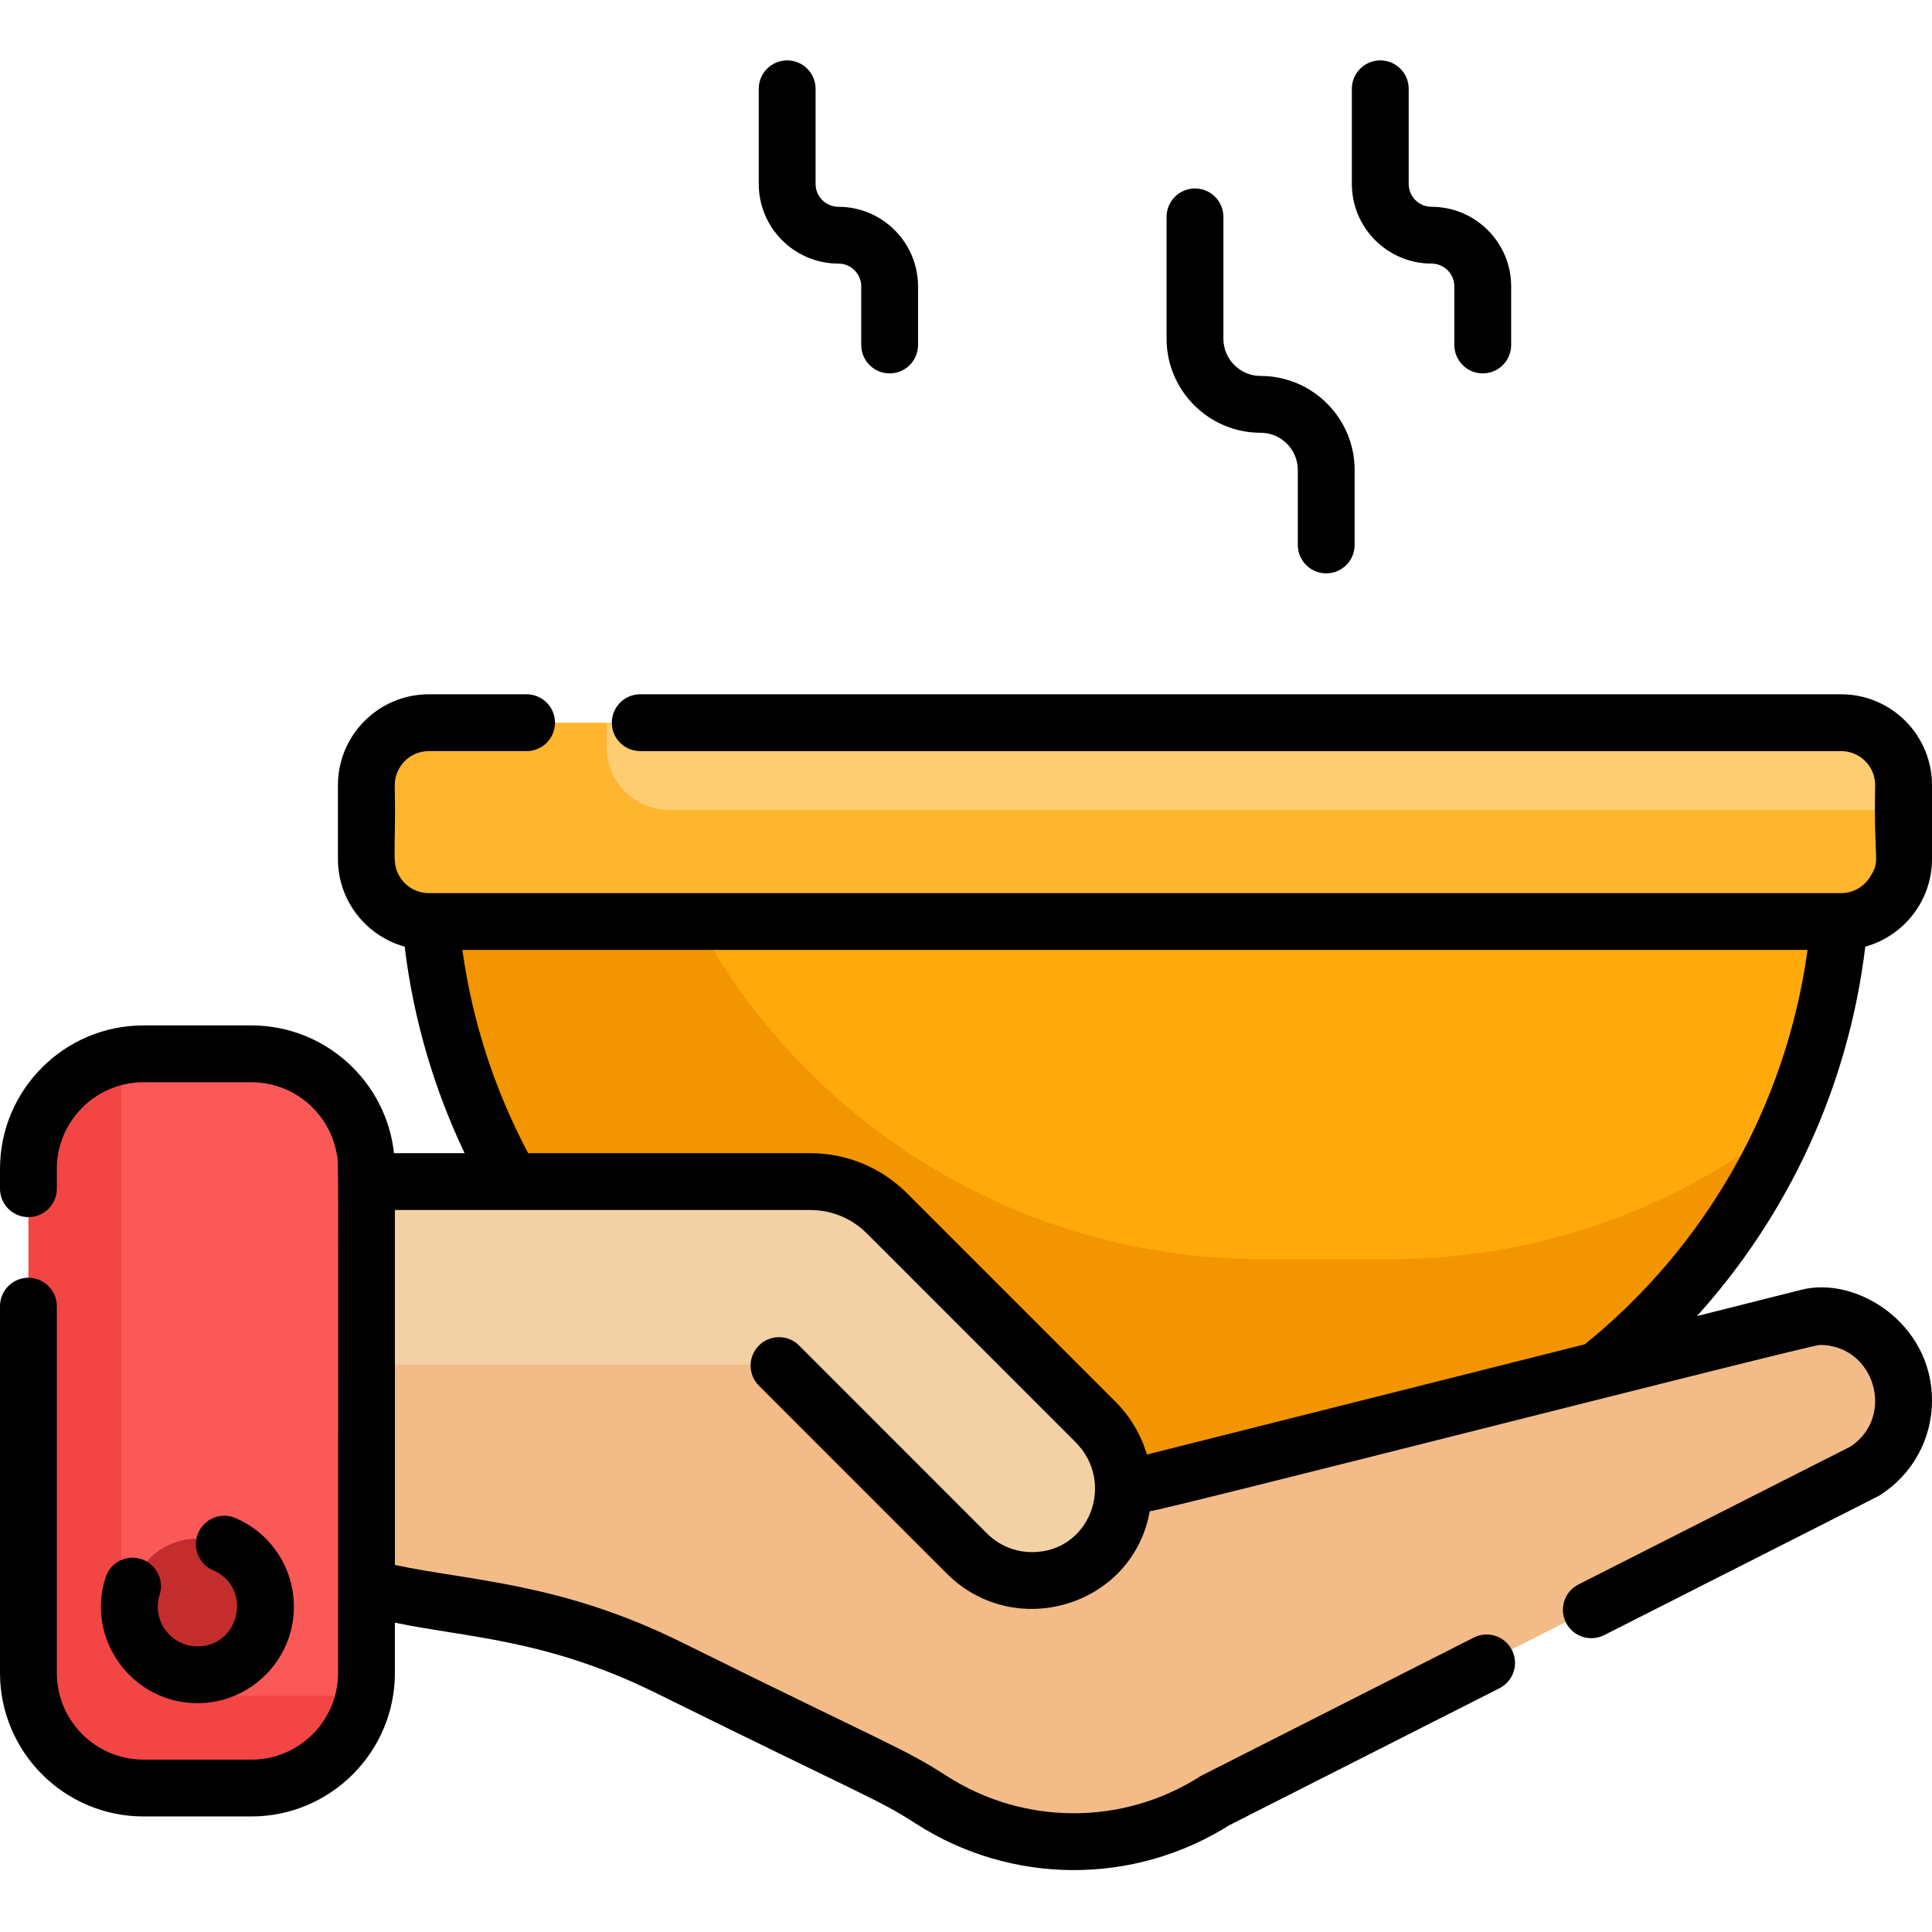 <svg width="78" height="78" viewBox="0 0 78 78" fill="none" xmlns="http://www.w3.org/2000/svg">
<g clip-path="url(#clip0)">
<path d="M74.358 34.933C74.358 38.584 73.605 42.058 72.247 45.21C70.935 48.255 69.057 50.998 66.746 53.307C62.044 58.01 55.547 60.919 48.372 60.919H43.27C28.92 60.919 17.285 49.286 17.285 34.933H74.358Z" fill="#F29500"/>
<path d="M74.358 34.933C74.358 38.584 73.605 42.058 72.247 45.21C67.812 48.733 62.2 50.839 56.093 50.839H50.993C40.215 50.839 30.97 44.279 27.033 34.933H74.358Z" fill="#FFA90B"/>
<path d="M76.853 31.701V34.681C76.853 36.074 75.724 37.205 74.331 37.205H17.313C15.919 37.205 14.789 36.074 14.789 34.681V31.701C14.789 30.306 15.919 29.177 17.313 29.177H74.331C75.724 29.177 76.853 30.306 76.853 31.701Z" fill="#FFB52D"/>
<path d="M76.853 31.701V32.696H27.013C25.62 32.696 24.491 31.567 24.491 30.174V29.177H74.331C75.724 29.177 76.853 30.306 76.853 31.701Z" fill="#FFCD71"/>
<path d="M75.288 59.364L49.012 72.686C45.482 74.933 40.99 74.894 37.516 72.656C35.886 71.605 35.373 71.503 26.798 67.263C22.987 65.398 19.515 64.805 13.857 64.108V47.648H32.622C33.788 47.648 34.904 48.112 35.728 48.936C35.986 49.194 34.017 47.225 44.169 57.375C44.941 58.147 45.323 59.176 45.294 60.195L45.475 60.071L73.017 53.137C76.666 52.676 78.301 57.451 75.288 59.364Z" fill="#F2BB88"/>
<path d="M44.274 62.651C42.826 64.149 40.443 64.172 38.965 62.697L31.948 55.678C31.573 55.303 31.065 55.093 30.535 55.093H13.857V47.648H32.623C33.789 47.648 34.905 48.111 35.729 48.935C35.986 49.193 34.017 47.224 44.169 57.375C45.602 58.807 45.704 61.171 44.274 62.651Z" fill="#F2D1A5"/>
<path d="M14.796 47.192V67.54C14.796 67.829 14.768 68.114 14.718 68.389C14.718 68.389 14.718 68.389 14.716 68.389C14.316 70.542 12.416 72.186 10.15 72.186H5.793C3.237 72.186 1.147 70.096 1.147 67.54V47.192C1.147 44.915 2.806 43.008 4.976 42.619C5.242 42.571 5.515 42.546 5.793 42.546H10.15C12.705 42.546 14.796 44.637 14.796 47.192Z" fill="#F44545"/>
<path d="M14.796 47.192V67.54C14.796 67.829 14.768 68.114 14.718 68.389C14.718 68.389 14.718 68.389 14.716 68.389C14.45 68.438 14.178 68.462 13.898 68.462H9.542C6.987 68.462 4.896 66.372 4.896 63.817V43.468C4.896 43.179 4.924 42.895 4.976 42.619C5.242 42.571 5.515 42.546 5.793 42.546H10.15C12.705 42.546 14.796 44.637 14.796 47.192Z" fill="#FB5858"/>
<path d="M10.719 64.868C10.719 66.385 9.489 67.615 7.971 67.615C6.454 67.615 5.224 66.385 5.224 64.868C5.224 63.35 6.454 62.12 7.971 62.12C9.489 62.12 10.719 63.35 10.719 64.868Z" fill="#C42D2D"/>
<path d="M5.699 62.942C5.095 62.751 4.451 63.085 4.259 63.688C3.46 66.202 5.349 68.762 7.971 68.762C10.119 68.762 11.866 67.015 11.866 64.868C11.866 63.309 10.941 61.904 9.509 61.289C8.928 61.038 8.253 61.307 8.002 61.889C7.752 62.47 8.021 63.145 8.603 63.396C10.201 64.083 9.696 66.468 7.971 66.468C6.887 66.468 6.119 65.41 6.445 64.382C6.636 63.779 6.303 63.134 5.699 62.942Z" fill="black"/>
<path d="M57.794 10.642C58.303 10.642 58.716 11.056 58.716 11.564V13.928C58.716 14.562 59.23 15.075 59.863 15.075C60.497 15.075 61.01 14.562 61.01 13.928V11.564C61.01 9.791 59.568 8.349 57.794 8.349C57.286 8.349 56.873 7.935 56.873 7.427V3.584C56.873 2.951 56.359 2.438 55.726 2.438C55.092 2.438 54.578 2.951 54.578 3.584V7.427C54.578 9.2 56.022 10.642 57.794 10.642Z" fill="black"/>
<path d="M33.849 10.642C34.357 10.642 34.771 11.056 34.771 11.564V13.928C34.771 14.562 35.284 15.075 35.917 15.075C36.551 15.075 37.064 14.562 37.064 13.928V11.564C37.064 9.791 35.622 8.349 33.849 8.349C33.34 8.349 32.927 7.935 32.927 7.427V3.584C32.927 2.951 32.414 2.438 31.78 2.438C31.147 2.438 30.633 2.951 30.633 3.584V7.427C30.633 9.2 32.076 10.642 33.849 10.642Z" fill="black"/>
<path d="M50.894 17.472C51.722 17.472 52.396 18.146 52.396 18.974V22.001C52.396 22.634 52.909 23.148 53.543 23.148C54.177 23.148 54.69 22.634 54.69 22.001V18.974C54.69 16.881 52.987 15.178 50.894 15.178C50.066 15.178 49.392 14.504 49.392 13.676V8.756C49.392 8.123 48.879 7.609 48.245 7.609C47.612 7.609 47.098 8.123 47.098 8.756V13.676C47.098 15.769 48.801 17.472 50.894 17.472Z" fill="black"/>
<path d="M78 34.681V31.701C78 29.676 76.355 28.03 74.331 28.03H25.848C25.213 28.03 24.701 28.544 24.701 29.177C24.701 29.811 25.213 30.324 25.848 30.324H74.331C75.09 30.324 75.706 30.941 75.706 31.701C75.636 34.947 75.939 34.703 75.499 35.403C75.26 35.796 74.825 36.057 74.331 36.057C72.83 36.057 19.054 36.057 17.313 36.057C16.819 36.057 16.385 35.796 16.143 35.403C15.79 34.84 15.995 34.461 15.937 31.701C15.937 30.941 16.554 30.324 17.313 30.324H21.26C21.893 30.324 22.407 29.811 22.407 29.177C22.407 28.544 21.893 28.03 21.26 28.03H17.313C15.288 28.03 13.643 29.676 13.643 31.701V34.681C13.643 36.366 14.785 37.791 16.337 38.218C16.695 41.17 17.529 43.976 18.758 46.557H15.907C15.591 43.661 13.129 41.399 10.15 41.399H5.793C2.598 41.399 0 43.998 0 47.192V47.992C0 48.625 0.514 49.139 1.147 49.139C1.78 49.139 2.294 48.625 2.294 47.992V47.192C2.294 45.262 3.865 43.693 5.793 43.693H10.15C11.861 43.693 13.291 44.93 13.591 46.557C13.681 47.043 13.649 45.776 13.649 67.54C13.649 69.471 12.078 71.041 10.15 71.041H5.793C3.865 71.041 2.294 69.471 2.294 67.54V52.732C2.294 52.099 1.78 51.586 1.147 51.586C0.514 51.586 0 52.099 0 52.732V67.54C0 70.735 2.598 73.335 5.793 73.335H10.15C13.343 73.335 15.943 70.735 15.943 67.54V65.511C18.745 66.106 21.996 66.155 26.394 68.308C35.205 72.66 35.438 72.635 36.971 73.622C40.819 76.102 45.754 76.13 49.632 73.688L60.538 68.159C61.102 67.872 61.328 67.182 61.041 66.618C60.755 66.052 60.065 65.827 59.499 66.114C47.777 72.059 48.541 71.665 48.448 71.721C45.312 73.719 41.316 73.693 38.215 71.696C36.512 70.597 35.974 70.486 27.401 66.246C22.591 63.893 18.986 63.829 15.943 63.182V48.851H32.709C33.573 48.851 34.387 49.187 34.999 49.799L43.42 58.221C45.055 59.856 43.996 62.663 41.666 62.663C40.464 62.663 39.821 61.869 39.781 61.842C33.596 55.656 32.456 54.515 32.288 54.347C32.287 54.346 32.287 54.346 32.286 54.345C32.281 54.34 32.276 54.334 32.271 54.33C32.273 54.331 32.276 54.334 32.278 54.337C32.274 54.333 32.269 54.328 32.263 54.321C31.815 53.873 31.088 53.873 30.64 54.321C30.192 54.769 30.192 55.496 30.64 55.944C31.856 57.16 36.961 62.267 38.229 63.534C40.986 66.282 45.739 64.835 46.419 61.012C46.779 61.027 73.064 54.299 73.473 54.299C75.675 54.299 76.544 57.178 74.712 58.4L63.727 63.969C63.163 64.256 62.937 64.945 63.223 65.511C63.515 66.085 64.21 66.297 64.764 66.015C76.488 60.07 75.819 60.416 75.9 60.363C77.216 59.525 78 58.097 78 56.537C78 53.439 74.969 51.511 72.739 52.069L68.512 53.133C72.187 49.062 74.623 43.888 75.307 38.218C76.857 37.79 78 36.366 78 34.681ZM63.981 54.274L46.301 58.724C46.074 57.946 45.654 57.212 45.043 56.6L36.62 48.177C35.575 47.133 34.187 46.557 32.709 46.557H21.324C19.989 44.046 19.073 41.28 18.668 38.351H72.976C72.1 44.715 68.811 50.373 63.981 54.274Z" fill="black"/>
</g>
<defs>
<clipPath id="clip0">
<rect width="78" height="78" fill="white"/>
</clipPath>
</defs>
</svg>
